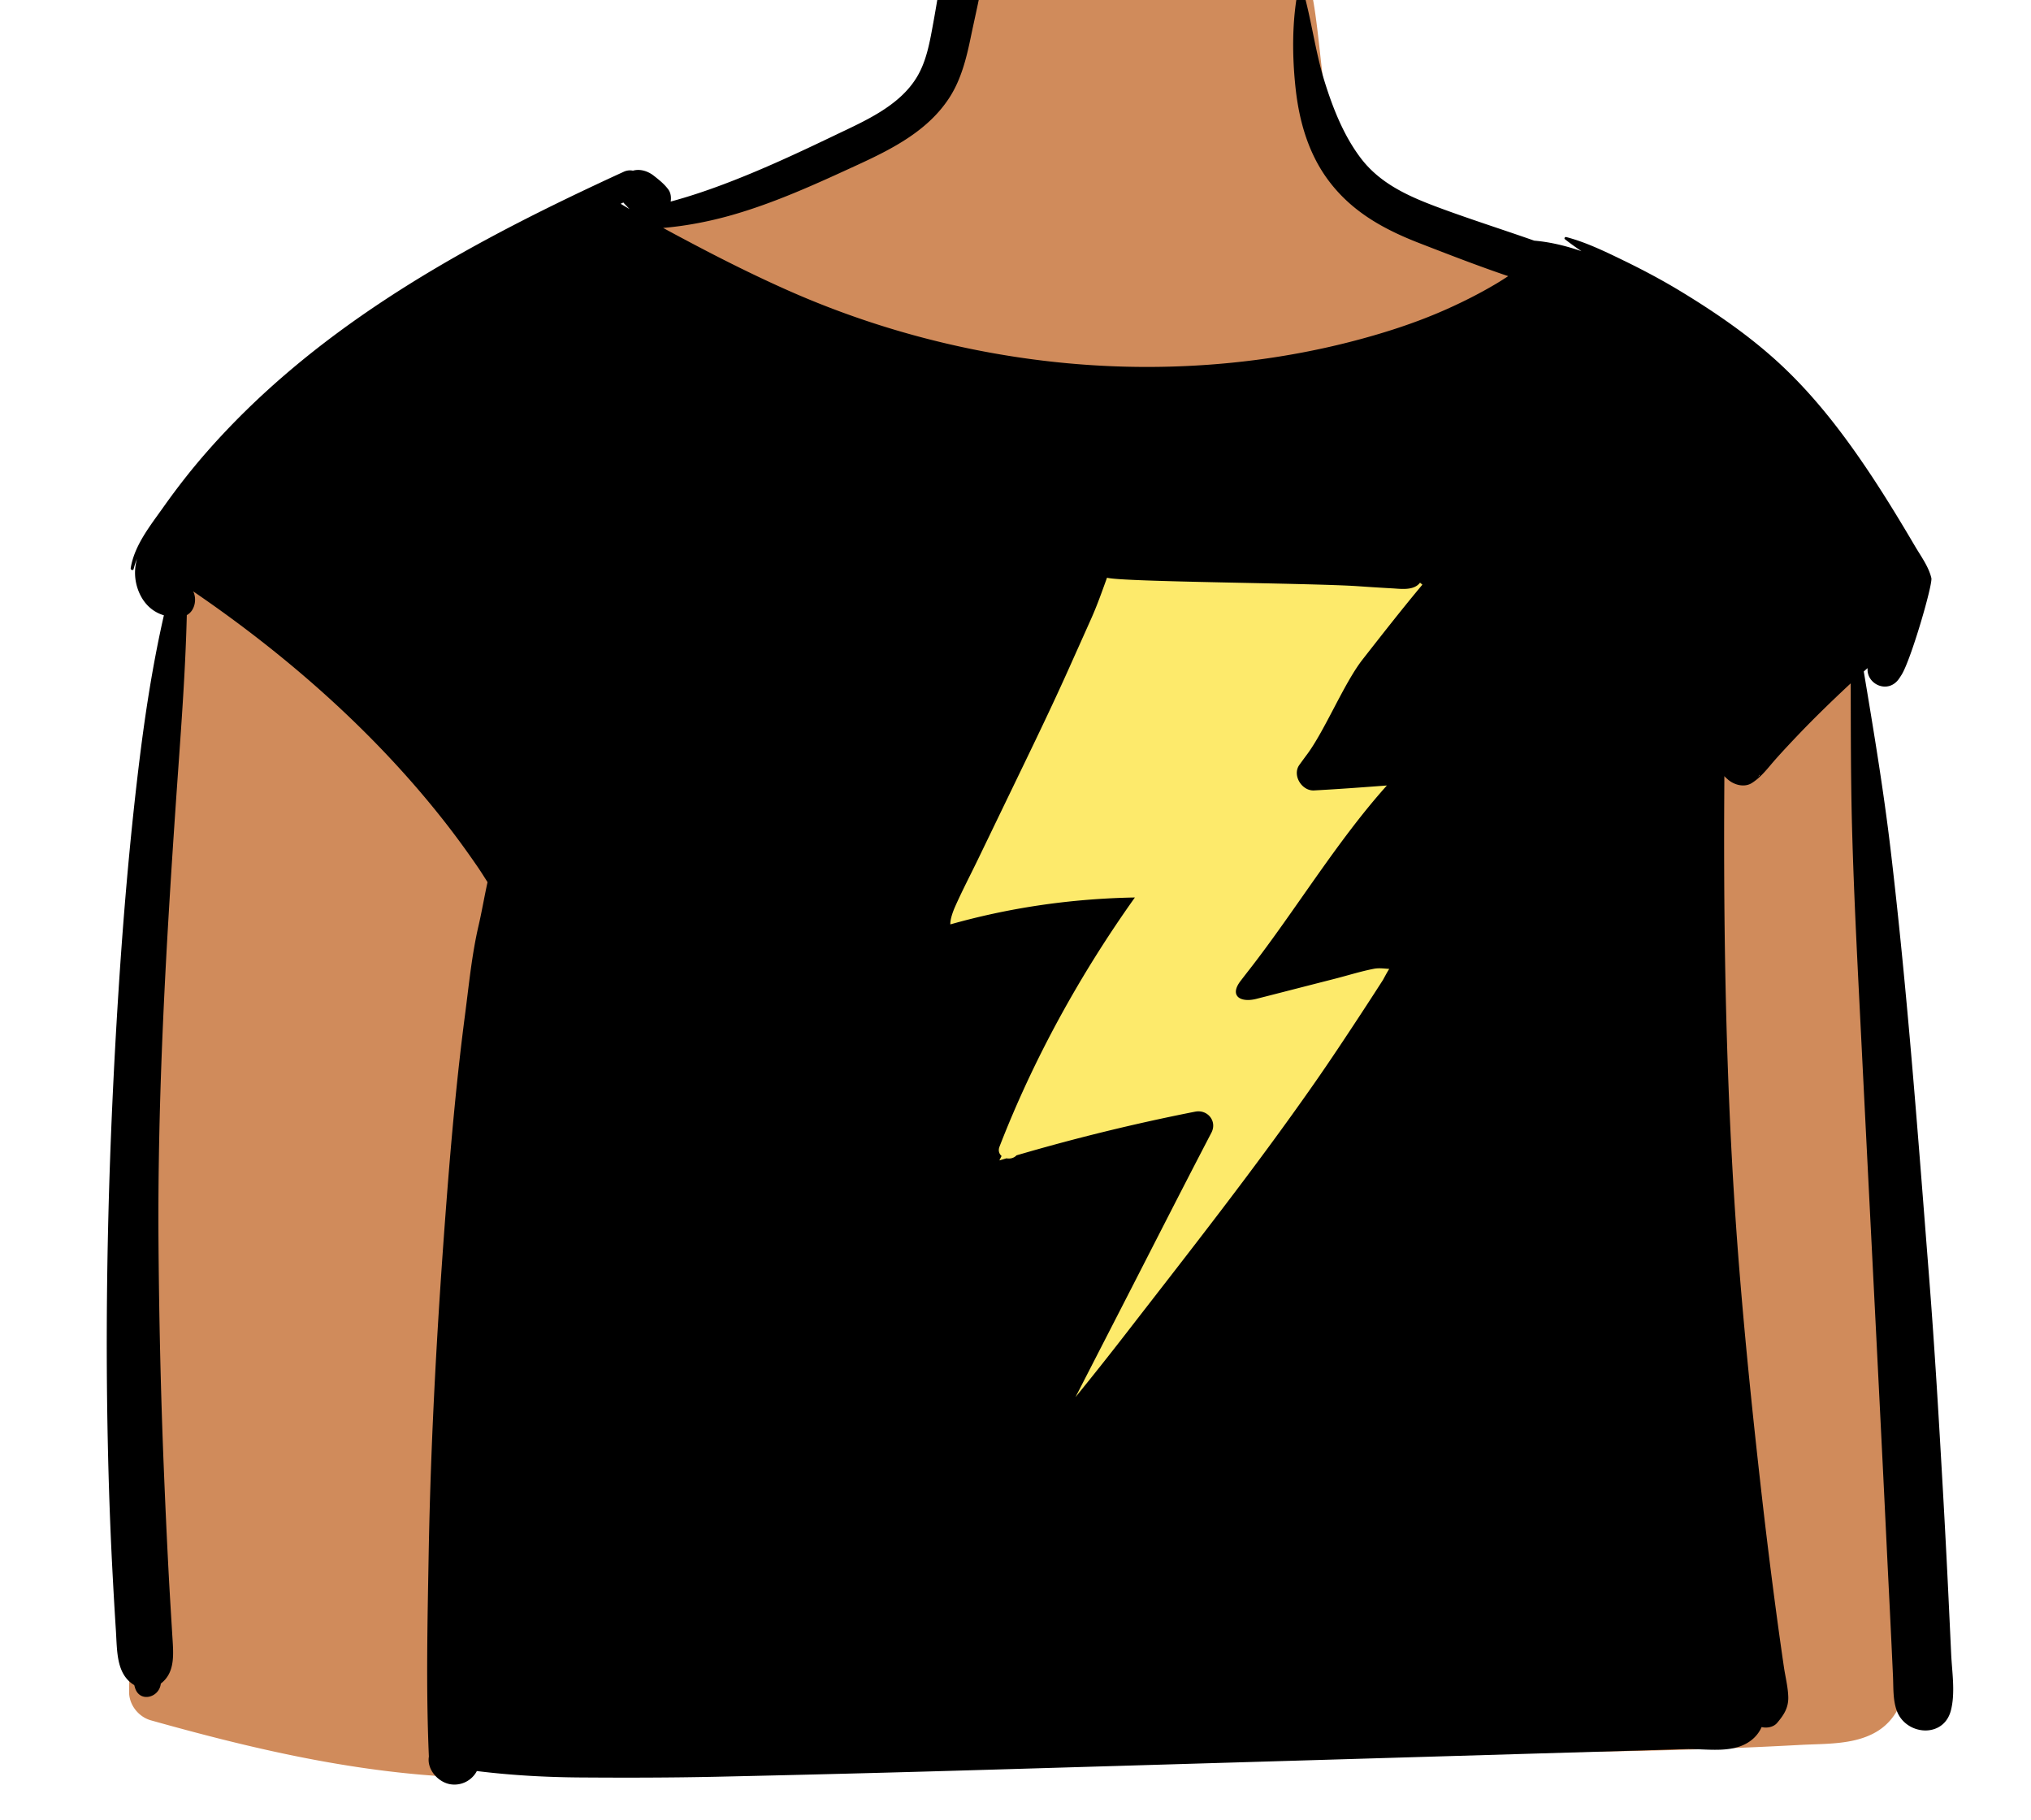 <svg xmlns="http://www.w3.org/2000/svg" width="818" height="733" fill="none" viewBox="0 0 818 733"><g id="body/Thunder T-Shirt" fill-rule="evenodd" clip-rule="evenodd"><path id="â Skin" fill="#D08B5B" d="M409.475-52.003c13.439-3.72 28.888-3.287 42.676-2.336 14.002.967 29.027 2.625 42.166 7.853 11.422 4.545 21.054 12.188 26.923 23.14 4.825 9.003 7.088 18.877 8.506 28.906.58 4.104 1.066 8.218 1.527 12.336l.95 8.567c.372 3.276.696 5.732 1.348 9.387 1.803 10.109 4.314 18.555 9.92 25.91 13.576 17.806 35.744 23.766 55.903 31.366 12.9 4.863 23.115 13.611 25.949 27.668 2.734 13.561 106.697 127.332 116.904 136.923l.28.259c7.917 7.128 6.985 20.527 8.093 30.31a2893.196 2893.196 0 0 1 9.212 95.549 2887.637 2887.637 0 0 1 9.037 251.333l-.04 4.747c-.099 10.642-.02 21.331-.497 31.963-.459 10.218-3.551 20.445-13.019 25.782-8.772 4.945-19.864 4.509-29.667 5.003l-.586.031a1787.794 1787.794 0 0 1-31.57 1.438c-42.786 1.583-85.611 1.754-128.422 1.557-84.93-.391-169.945-2.258-254.795 2.497-21.629 1.212-90.583-6.153-112.144-4.054-20.608 2.005-2.926 12.112-15.657 11.446-41.868-2.191-81.582-11.532-121.696-22.785-5.011-1.405-8.843-6.268-8.78-11.525a5548.179 5548.179 0 0 1 4.922-173.147 5502.344 5502.344 0 0 1 14.212-220.91l.816-9.547c1.064-12.312 1.676-24.85 4.097-36.991 2.395-12.008 7.828-22.421 15.706-31.725 7.069-8.347 87.104-73.691 106.38-86.062 18.45-11.842 37.824-21.832 56.765-32.807 7.88-4.566 15.448-2.923 22.18-8.528 3.549-2.954 55.046-22.862 68.939-29.431l.41-.195c10.634-5.102 20.42-10.634 27.768-19.456 2.463-2.957 7.294-21.588 7.303-27.541.017-10.634-.789-21.836 2.419-32.137 3.836-12.318 13.082-21.34 25.562-24.794Zm22.783 274.192-82.287 160.25h53.508l-38.355 89.037h84.229l-29.879 124.715 170.868-213.752h-64.118l64.118-84.159h-44.471l44.471-71.271-158.084-4.82Z"/><path id="ð Top" fill="#FDEA6B" d="m622.315 212.789-31.973 364.106-266.306 6.598v-388.56l298.279 17.856Z"/><path id="ð Ink" fill="#000" d="M708.679 312.301c-.19.189-.39.38-.58.58.22-.31.41-.631.58-.95v.37Zm-159.92-46.681c-7.39 9.441-15.21 28.651-22.39 38.261-1.03 1.379-2.04 2.76-3.04 4.149-2.98 4.17 1 10.55 5.9 10.281 9.79-.521 19.57-1.25 29.35-1.99-20.09 22.389-36.77 50.2-55.22 73.919-1.25 1.59-2.48 3.191-3.71 4.79-4.67 6.09.01 8.851 6.39 7.21 1.32-.339 2.64-.679 3.96-1.009 9.28-2.38 18.55-4.76 27.83-7.13 5.13-1.321 10.29-2.95 15.49-3.96 2.14-.41 4.19-.07 6.21.04-.97 1.479-2.33 4.149-2.6 4.559-3.03 4.72-6.08 9.42-9.15 14.1-5.98 9.101-11.99 18.19-18.22 27.12-24.3 34.82-50.51 68.061-76.49 101.611-6.54 8.439-13.17 16.79-19.91 25.06.03-.051.05-.101.08-.15 6.07-11.821 12.14-23.63 18.21-35.451 11.54-22.459 22.97-44.979 34.63-67.379.6-1.17 1.21-2.33 1.82-3.5 2.42-4.641-1.55-9.46-6.52-8.481a817.88 817.88 0 0 0-71.97 17.598c-1.067 1.137-2.636 1.47-4.037 1.195-.953.285-1.91.559-2.863.848.289-.599.588-1.192.879-1.789-.969-.842-1.451-2.145-.821-3.772 13.645-35.208 32.353-69.197 54.519-100.325-.892.017-1.782.03-2.677.056-24.33.66-48.2 4.15-71.65 10.779-.11-2.17 1.2-5.529 1.91-7.129 2.84-6.391 6.1-12.631 9.15-18.921 6.24-12.92 12.48-25.829 18.72-38.75 6.1-12.62 12.15-25.279 17.89-38.079 3.01-6.711 6.02-13.431 9.02-20.15 2.45-5.471 4.38-10.981 6.41-16.58 5.96 1.75 82.49 2.129 101.09 3.42 4.56.32 9.13.61 13.7.86 3.64.21 8.77 1.01 11.28-2.28l.95.799c-8.26 9.88-16.18 20.031-24.12 30.17ZM249.969 82.06c.38-.17.75-.34 1.12-.51.19.27.42.52.66.77.6.61 1.19 1.27 1.81 1.87-1.2-.7-2.4-1.41-3.59-2.13Zm534.84 561.991c-.69-14.57-1.46-29.141-2.28-43.711-1.62-28.479-3.29-56.959-5.52-85.399-4.53-57.63-8.75-115.241-15.54-172.661-2.85-24.07-6.83-47.959-10.82-71.86.51-.46 1.03-.92 1.54-1.369-.55 6.539 8.33 10.68 12.73 4.159.33-.489.65-.979.97-1.489 3.81-6.16 12.59-36.381 11.98-38.941-1.1-4.61-4.16-8.709-6.55-12.769-2.09-3.551-4.2-7.101-6.34-10.62-4.27-7.051-8.67-14.03-13.28-20.861-9.55-14.139-19.99-27.719-32.29-39.589-12.73-12.3-27.34-22.411-42.43-31.58-7.25-4.401-14.73-8.39-22.35-12.111-7.52-3.66-15.75-7.71-23.85-9.79-.46-.12-.93.52-.51.86 2.15 1.7 4.4 3.3 6.69 4.84-6.2-2.15-12.59-3.7-19.03-4.25-12.47-4.38-25.09-8.39-37.5-12.96-12.2-4.5-24.22-9.56-32.33-20.22-6.93-9.11-11.31-20.26-14.68-31.12-3.7-11.97-5.17-24.41-8.59-36.4-.27-.97-1.86-1.08-2.07 0-2.44 12.58-2.33 26.72-.94 39.42 1.46 13.32 5.21 26.39 13.37 37.22 9.48 12.59 22.34 19.6 36.81 25.19 11.67 4.521 23.49 9.12 35.44 13.16-1.56 1.021-3.14 2.04-4.77 3.01-6.48 3.851-13.22 7.271-20.11 10.341-12.58 5.609-25.83 9.81-39.16 13.22-24.81 6.319-50.25 9.53-75.83 9.95-51.18.85-102.93-9.87-149.74-30.57-13.18-5.83-26.05-12.241-38.79-18.97-3.98-2.101-7.98-4.221-11.96-6.401.33-.02.67-.05 1-.08 8.89-.84 17.67-2.55 26.27-4.97 17.61-4.97 34.49-12.72 51.07-20.35 14.06-6.47 28.54-13.84 37.13-27.32 4.59-7.21 6.7-15.67 8.41-23.95 1.91-9.22 4.16-18.48 5.55-27.79.49-3.26-.24-7.67-3.74-9.21-1.4-.61-2.55-1.11-4.12-1.11-3.47 0-7.03 2.52-7.86 5.98-2.05 8.63-3.29 17.5-4.9 26.22-1.39 7.54-2.66 15.41-6.73 22.04-7.11 11.61-21.05 17.55-32.83 23.2-14.93 7.16-29.87 14.14-45.38 19.95-6.83 2.56-13.78 4.88-20.83 6.78.28-1.73.04-3.55-.98-4.92-1.7-2.26-3.63-3.76-5.82-5.49-2.38-1.88-5.58-2.86-8.39-2.03 0 .01-.01 0-.01 0-1.14-.25-2.4-.15-3.7.44-4.02 1.84-8.03 3.7-12.04 5.59-57.69 27.141-113.74 59.02-156.19 107.57-6.12 7-11.85 14.361-17.22 21.95-5.22 7.371-11.68 15.371-13.12 24.51-.12.761.99 1.111 1.18.33.34-1.41.8-2.79 1.37-4.13-1.19 4.161-1.12 8.581.56 12.93 1.99 5.12 5.64 8.511 10.25 9.86-4.63 20.291-7.74 40.851-10.24 61.64-3.59 29.95-6.14 59.971-8.06 90.07-3.84 60.071-5.55 120.441-4.31 180.621.35 17.009.93 34.02 1.81 51.02.44 8.5.92 16.989 1.47 25.489.54 8.361.1 17.571 7.39 21.981.09.33.19.649.28.979 1.77 6.17 9.66 4.191 10.4-1.41l.03-.189c5.96-4.55 5.06-12.13 4.62-19.401-.47-7.849-.97-15.689-1.39-23.529-.8-15.041-1.48-30.08-2.09-45.131-1.19-29.76-1.86-59.559-2.08-89.34-.44-59.57 3-119.05 7.08-178.449 1.71-24.851 3.71-49.591 4.32-74.431 3.19-1.66 4.17-6.379 2.57-9.559 37.78 25.779 72.84 56.599 100.99 92.42 4.7 5.979 9.19 12.139 13.49 18.41 1.4 2.039 2.73 4.16 4.07 6.279-1.3 5.91-2.31 11.92-3.63 17.59-2.72 11.711-3.87 23.86-5.43 35.761-3.17 24.17-5.4 48.559-7.29 72.859-3.72 47.99-6.48 95.971-7.35 144.101-.48 27.219-1.12 54.609.08 81.82-.89 5.319 3.9 10.52 8.91 11.19 4.39.589 8.49-1.69 10.41-5.361 13.68 1.7 27.72 2.481 41.31 2.58 18.31.13 36.62.111 54.93-.28 36.63-.8 73.25-1.739 109.87-2.829 73.24-2.16 146.48-4.33 219.73-6.5l60.93-1.8c9.16-.27 20.58 2.369 27.8-4.7a13.617 13.617 0 0 0 2.88-4.181c2.16.54 4.81.01 6.23-1.66 2.65-3.13 4.6-6.029 4.5-10.369-.09-4.061-1.21-8.34-1.79-12.36-1.1-7.55-2.16-15.101-3.17-22.661-1.99-14.94-3.85-29.899-5.56-44.87-3.5-30.609-6.68-61.29-9.16-92-4.92-60.729-6.31-121.779-6.14-182.699.02-5.45.05-10.9.08-16.351.23.291.48.56.75.791.22.189.44.379.66.58 2.56 2.25 6.82 3.41 9.89 1.28 3.77-2.441 6.37-6.101 9.31-9.41 3.09-3.47 6.27-6.851 9.48-10.21 6.22-6.5 12.65-12.731 19.21-18.891.53-.489 1.06-.989 1.59-1.47.04 19.39.02 38.771.54 58.151.78 28.79 2.34 57.55 3.77 86.3 2.84 56.929 5.78 113.839 8.61 170.759.79 15.891 1.54 31.79 2.33 47.68.4 7.95.79 15.9 1.17 23.851l.6 12.91c.22 4.62-.07 9.559 1.49 13.95 3.55 10.039 18.89 11.459 21.84 0 1.85-7.19.43-15.511.1-22.891-.34-7.279-.68-14.57-1.03-21.859Z"/></g></svg>
